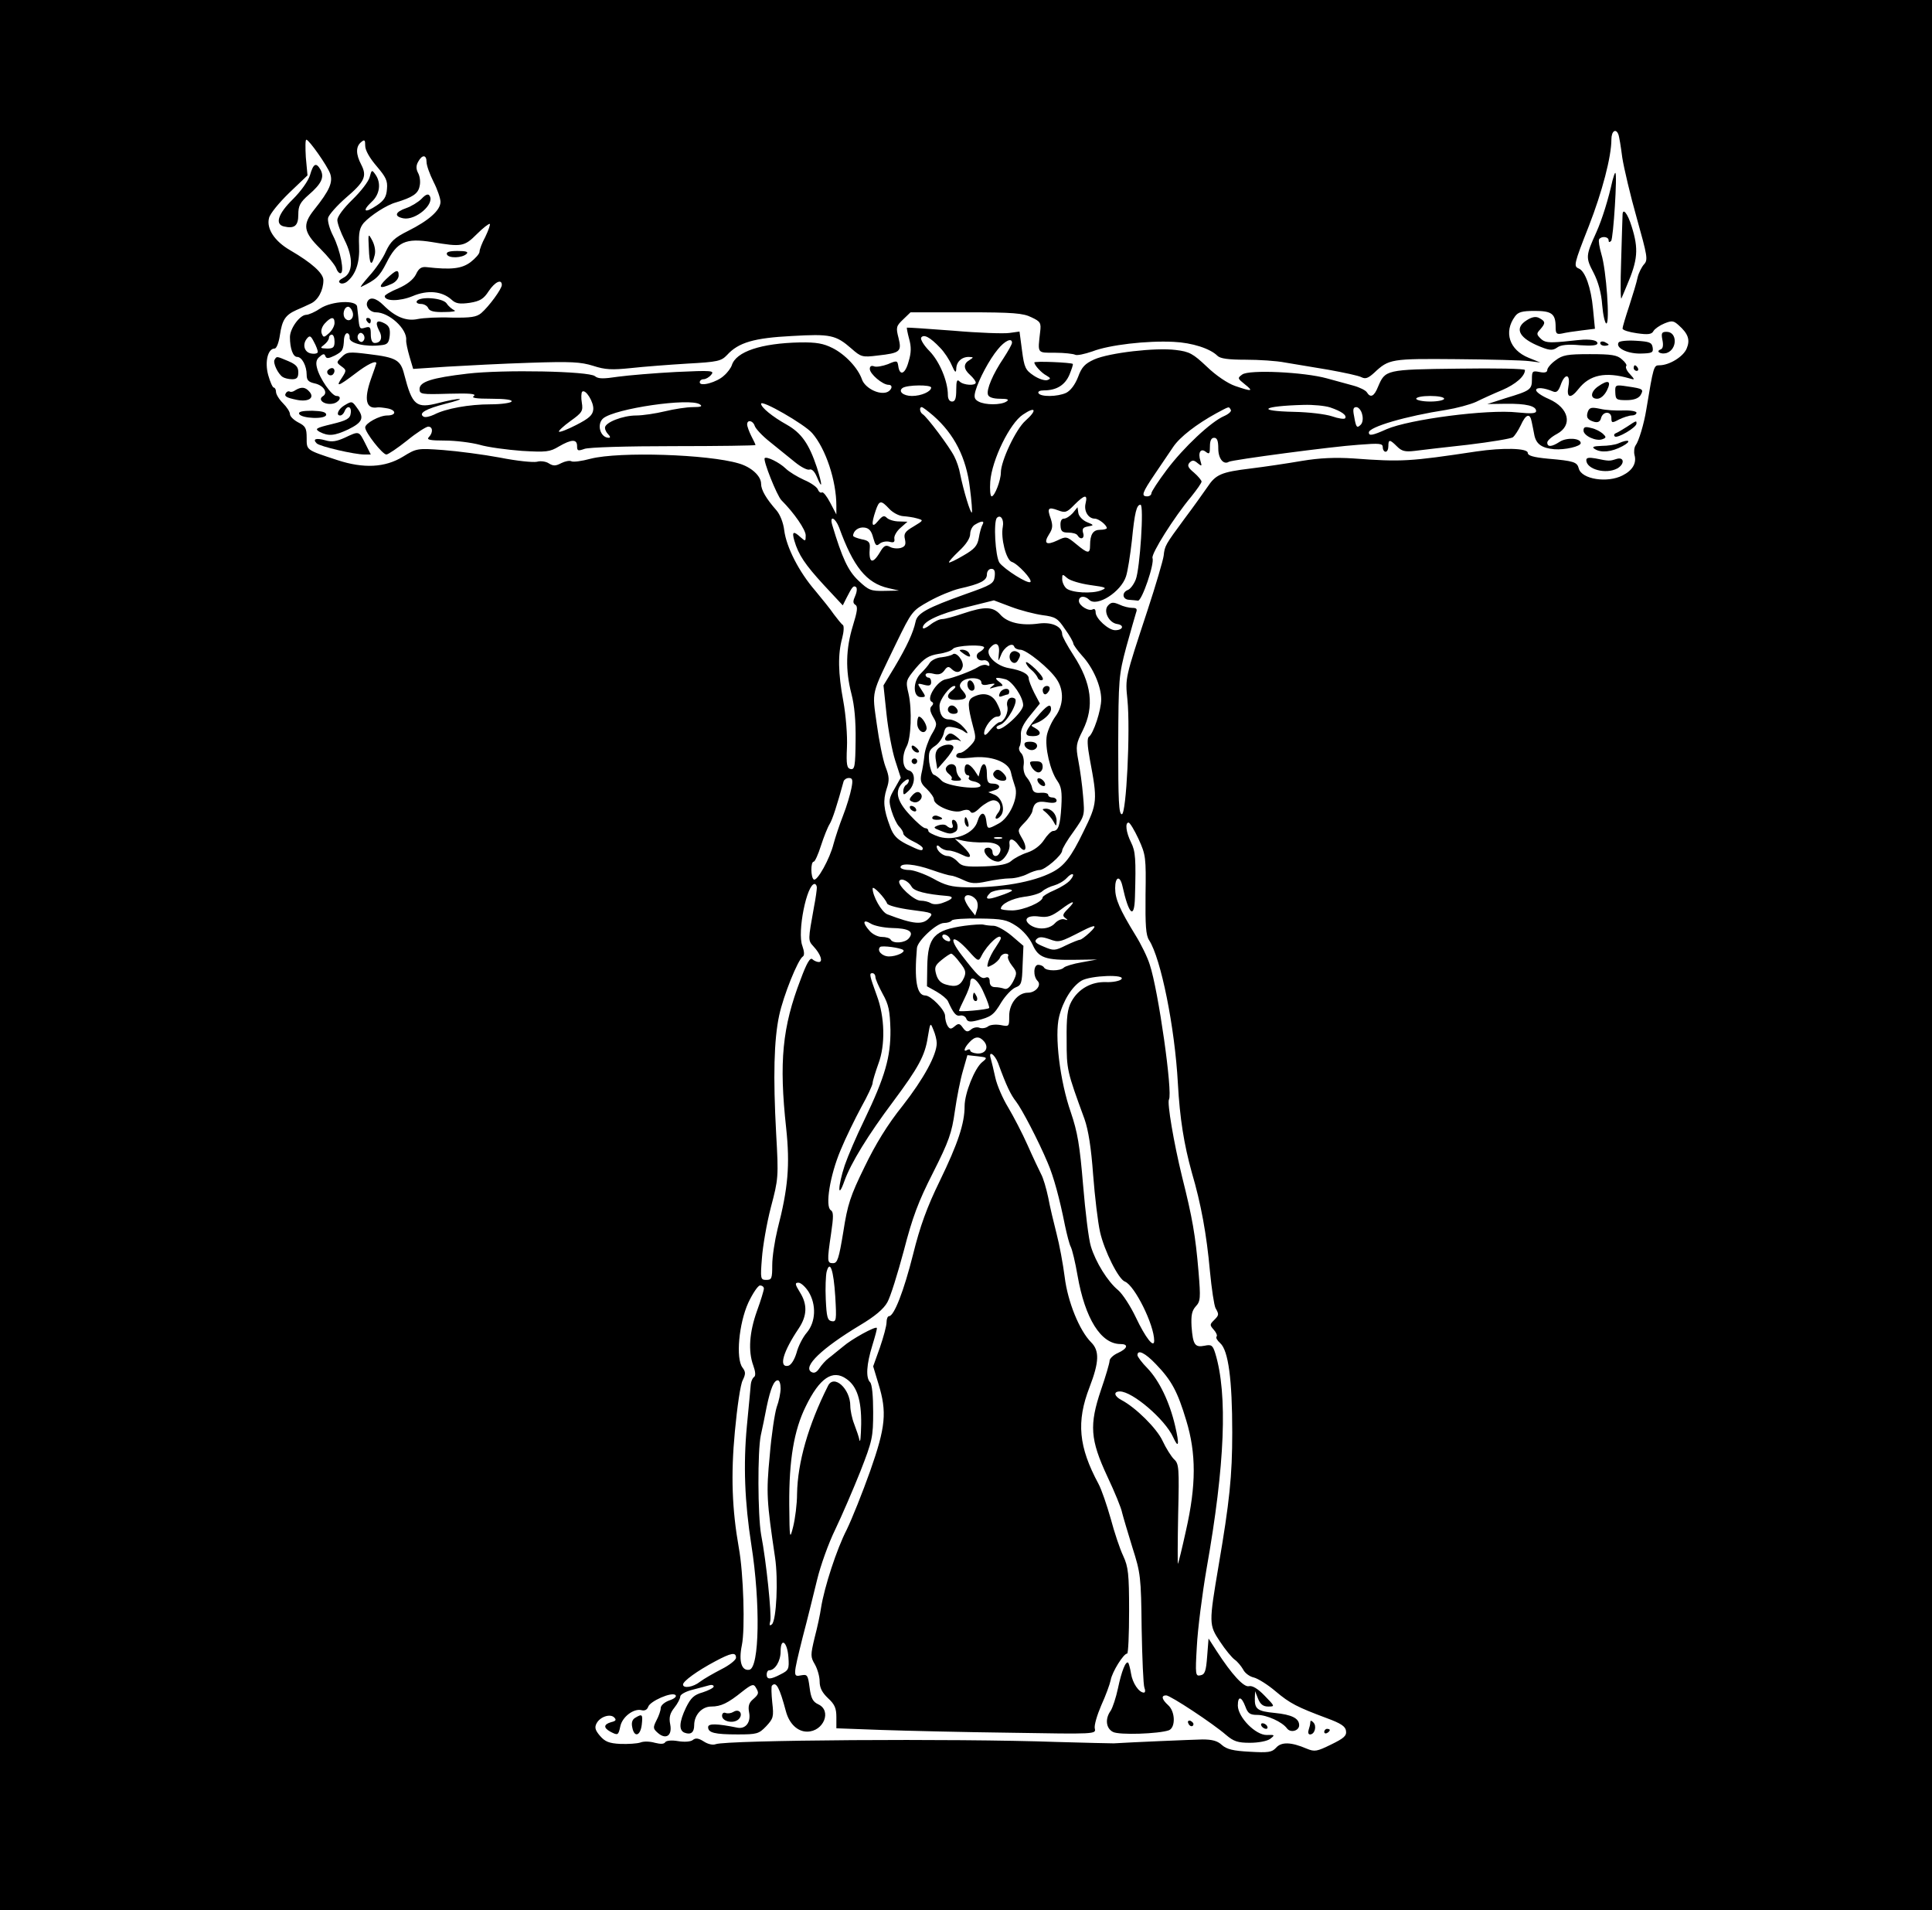 <?xml version="1.0" standalone="no"?>
<!DOCTYPE svg PUBLIC "-//W3C//DTD SVG 20010904//EN"
 "http://www.w3.org/TR/2001/REC-SVG-20010904/DTD/svg10.dtd">
<svg version="1.0" xmlns="http://www.w3.org/2000/svg"
 width="693pt" height="685pt" viewBox="0 0 693 685"
 preserveAspectRatio="xMidYMid meet">

<g transform="translate(0,685) scale(0.1,-0.1)"
fill="#000000" stroke="none">
<path d="M0 3425 l0 -3425 3465 0 3465 0 0 3425 0 3425 -3465 0 -3465 0 0
-3425z m5805 2943 c3 -7 9 -44 14 -83 6 -38 29 -136 52 -217 38 -136 41 -150
26 -166 -8 -9 -19 -30 -23 -47 -3 -16 -17 -62 -30 -102 -13 -39 -24 -76 -24
-81 0 -6 23 -13 51 -17 41 -6 54 -4 60 8 5 8 22 20 39 27 27 11 33 10 51 -6
35 -31 42 -53 29 -84 -12 -29 -62 -60 -98 -60 -20 0 -21 -3 -47 -160 -8 -50
-27 -113 -38 -127 -5 -7 -7 -23 -4 -35 8 -29 -7 -55 -43 -73 -54 -28 -147 -14
-157 25 -6 23 -17 27 -110 35 -53 5 -73 11 -73 21 0 17 -89 19 -184 5 -240
-36 -267 -38 -442 -25 -65 4 -119 2 -185 -9 -52 -9 -133 -21 -182 -27 -107
-13 -126 -21 -157 -68 -14 -20 -50 -71 -81 -112 -70 -95 -71 -97 -75 -133 -2
-16 -28 -105 -58 -196 -81 -246 -80 -241 -72 -320 11 -110 -4 -411 -20 -411
-11 0 -13 49 -13 248 1 238 2 251 29 352 16 58 32 113 35 123 5 13 2 17 -13
17 -12 0 -33 5 -47 12 -21 9 -29 9 -40 -3 -19 -19 2 -63 33 -67 26 -4 20 -22
-8 -22 -24 0 -70 42 -70 64 0 10 -4 14 -10 11 -14 -9 -50 13 -50 30 0 18 21
20 37 4 27 -27 114 28 132 84 6 18 15 75 21 128 10 102 17 129 31 129 13 0 -2
-230 -17 -268 -7 -18 -20 -35 -29 -38 -22 -9 -19 -34 5 -35 11 -1 25 -2 32 -3
14 -1 60 133 52 153 -5 15 77 146 139 220 20 25 37 49 37 54 0 4 -12 19 -27
32 -22 18 -25 26 -16 36 10 10 16 9 29 -2 15 -12 16 -12 10 8 -10 30 1 48 20
32 12 -9 14 -6 14 20 0 21 5 31 15 31 11 0 15 -11 15 -39 0 -36 19 -59 38 -47
12 7 372 55 465 61 76 6 87 5 87 -9 0 -9 5 -16 10 -16 6 0 10 9 10 20 0 25 5
25 31 -1 17 -17 29 -20 63 -16 22 3 109 13 191 22 83 10 155 22 162 27 6 5 19
24 28 43 18 40 33 45 39 13 3 -13 7 -35 10 -50 7 -31 27 -45 71 -49 38 -3 95
10 95 22 0 18 -50 21 -75 5 -29 -19 -45 -20 -45 -3 0 7 16 21 35 31 57 31 43
93 -29 125 -26 11 -46 25 -46 32 0 11 28 9 61 -5 12 -5 19 1 27 23 15 44 36
41 28 -4 -8 -42 7 -47 36 -10 40 51 96 63 183 38 20 -6 20 -5 1 16 -11 11 -16
24 -13 28 4 3 -3 14 -15 24 -17 16 -38 19 -115 19 -81 0 -98 -3 -123 -22 -17
-12 -30 -28 -30 -35 0 -8 -9 -11 -28 -7 -25 5 -27 3 -27 -26 0 -37 -5 -41 -95
-68 l-65 -21 66 1 c74 1 109 -8 109 -26 0 -9 -17 -10 -67 -5 -108 12 -388 -25
-469 -60 -51 -23 -64 -25 -64 -12 0 20 134 59 277 81 37 6 86 19 108 29 22 11
64 30 93 42 49 21 82 50 82 72 0 5 -107 7 -238 5 -262 -3 -263 -4 -289 -65
-14 -35 -27 -41 -40 -20 -4 7 -26 18 -48 24 -22 6 -65 18 -95 26 -83 23 -280
32 -304 14 -18 -13 -17 -14 9 -35 33 -26 26 -27 -35 -6 -26 9 -68 37 -101 69
-50 47 -62 54 -112 60 -72 9 -238 -10 -292 -34 -33 -15 -45 -27 -58 -63 -11
-28 -27 -49 -43 -57 -31 -14 -91 -15 -99 -1 -3 6 5 10 19 10 46 0 76 19 92 56
8 20 14 37 12 39 -6 5 -138 11 -138 5 1 -10 25 -37 44 -47 15 -9 16 -11 3 -16
-9 -3 -31 4 -49 16 -30 20 -34 29 -42 90 l-9 68 -36 -5 c-20 -3 -110 0 -201 8
-91 7 -166 12 -167 11 -1 0 2 -18 8 -40 8 -28 8 -50 -2 -82 -12 -45 -32 -53
-37 -15 -3 19 -5 20 -37 6 -19 -7 -41 -11 -49 -8 -10 4 -16 1 -16 -9 0 -18 46
-57 67 -57 20 0 10 -24 -11 -28 -30 -6 -74 19 -84 47 -14 41 -60 90 -106 113
-32 16 -57 21 -117 20 -139 -3 -229 -33 -244 -82 -3 -9 -15 -26 -28 -37 -25
-24 -87 -41 -87 -24 0 6 6 11 14 11 7 0 20 7 27 16 13 15 2 16 -126 10 -77 -4
-171 -12 -208 -17 -53 -8 -71 -8 -83 2 -22 18 -329 24 -457 9 -128 -15 -172
-29 -172 -55 0 -19 6 -20 105 -17 73 2 100 0 90 -8 -11 -7 7 -10 63 -10 50 0
76 -4 72 -10 -3 -5 -37 -10 -75 -10 -77 0 -161 -15 -203 -37 -15 -7 -32 -11
-38 -7 -19 12 9 28 79 46 37 9 59 17 50 17 -9 1 -43 -6 -74 -14 -81 -21 -95
-10 -124 102 -13 52 -28 61 -127 73 -71 9 -79 8 -97 -10 -20 -19 -20 -20 -1
-34 18 -13 18 -15 2 -40 -24 -35 -15 -33 47 14 44 34 76 49 76 37 0 -1 -9 -28
-20 -58 -25 -72 -17 -107 24 -100 5 1 22 -1 38 -4 31 -7 29 -25 -3 -25 -28 0
-79 -28 -79 -43 0 -18 62 -97 76 -97 6 0 40 23 74 50 34 28 69 50 76 50 17 0
18 -22 2 -38 -9 -9 4 -12 58 -12 38 0 94 -7 124 -15 30 -9 99 -18 152 -22 87
-5 100 -4 133 16 45 26 65 27 65 1 0 -17 3 -18 26 -10 14 6 153 10 320 10 162
0 294 2 294 4 0 2 -7 17 -15 32 -8 16 -15 35 -15 42 0 18 21 14 27 -5 3 -10
27 -36 55 -58 27 -22 67 -54 89 -72 22 -18 45 -30 53 -27 8 3 18 -7 26 -26 21
-50 20 -29 0 34 -28 84 -55 123 -108 153 -52 29 -92 62 -92 75 0 16 155 -73
183 -105 49 -56 87 -171 87 -261 l0 -31 -22 42 c-12 23 -25 40 -30 37 -4 -3
-11 2 -14 10 -3 9 -26 25 -50 35 -24 11 -54 29 -66 41 -23 22 -68 44 -75 37
-7 -7 44 -135 60 -151 46 -46 87 -106 87 -126 0 -22 -1 -22 -18 -7 -26 24 -32
21 -23 -11 15 -52 39 -87 106 -160 l68 -73 13 26 c21 41 25 46 34 40 5 -3 4
-17 -2 -31 -9 -20 -9 -27 0 -33 10 -6 7 -24 -9 -76 -25 -82 -27 -158 -5 -243
11 -42 16 -98 15 -168 -1 -91 -3 -105 -18 -102 -13 3 -16 15 -13 78 2 41 -4
116 -13 165 -19 102 -20 169 -4 227 6 23 7 44 2 47 -5 3 -19 21 -32 38 -12 18
-43 56 -67 85 -58 67 -103 155 -111 216 -3 27 -15 57 -28 72 -37 42 -55 73
-55 95 0 28 -35 60 -80 73 -111 33 -428 43 -531 17 -33 -9 -64 -13 -70 -9 -6
3 -22 0 -36 -7 -19 -10 -28 -11 -44 -1 -10 7 -30 10 -43 6 -14 -3 -73 3 -133
15 -59 11 -151 23 -203 27 -94 7 -96 6 -145 -24 -64 -39 -141 -43 -235 -12
-113 37 -110 35 -110 80 0 34 -4 42 -30 55 -17 9 -30 22 -30 30 0 8 -11 25
-25 39 -14 14 -25 32 -25 41 0 8 -4 15 -8 15 -4 0 -13 20 -20 45 -13 48 -1 95
23 95 7 0 15 21 19 48 8 54 19 72 59 90 15 6 38 17 51 23 27 12 46 48 46 84 0
25 -41 62 -120 108 -55 32 -85 77 -75 115 3 15 36 55 72 90 l66 63 -6 65 c-2
35 -2 64 2 63 10 -1 74 -92 85 -121 11 -31 -1 -60 -57 -130 -43 -54 -39 -80
22 -140 28 -28 53 -59 57 -70 3 -10 10 -18 15 -18 16 0 0 83 -26 134 -13 25
-21 55 -18 65 3 11 31 43 63 71 68 58 77 78 56 119 -20 38 -20 65 -1 81 13 11
15 8 15 -13 0 -16 16 -44 41 -73 33 -39 40 -52 37 -82 -2 -28 -10 -41 -37 -59
-43 -29 -54 -21 -18 13 30 27 35 69 13 99 -12 17 -13 16 -20 -10 -4 -16 -32
-52 -62 -81 -32 -31 -54 -61 -54 -73 0 -12 12 -44 26 -72 32 -63 30 -118 -4
-135 -15 -8 -20 -14 -12 -19 6 -4 18 -1 26 6 30 25 45 68 42 128 -2 47 2 64
17 82 25 27 82 64 115 73 59 18 80 31 85 58 4 15 1 36 -5 47 -8 15 -8 27 0 41
14 26 30 26 30 -1 0 -12 11 -43 25 -71 14 -27 25 -60 25 -72 0 -30 -42 -67
-116 -104 -50 -25 -63 -38 -80 -74 -10 -24 -37 -63 -59 -87 -22 -25 -35 -42
-30 -40 54 26 66 37 91 86 38 76 69 90 163 75 107 -18 116 -17 162 29 22 22
43 38 46 36 2 -3 -5 -23 -16 -46 -12 -22 -21 -46 -21 -54 0 -7 -15 -24 -32
-37 -32 -24 -70 -28 -158 -18 -18 2 -28 -4 -38 -26 -9 -18 -31 -36 -63 -50
-27 -11 -49 -24 -49 -28 0 -19 54 -19 100 0 54 23 106 18 140 -13 15 -14 29
-16 65 -11 37 6 50 14 68 42 22 33 47 45 47 22 0 -14 -46 -77 -74 -101 -17
-14 -37 -17 -106 -16 -47 2 -101 -1 -121 -5 -41 -9 -81 7 -123 49 -28 28 -51
32 -59 11 -6 -16 11 -36 31 -36 48 0 113 -60 109 -100 -1 -8 5 -35 12 -59 l13
-44 121 8 c67 4 201 11 297 14 149 5 183 3 228 -11 43 -14 67 -15 135 -8 45 5
136 12 202 16 110 6 122 9 143 31 41 45 97 61 232 68 138 8 158 4 214 -45 34
-30 39 -32 94 -25 81 9 87 14 75 63 -10 38 -8 43 16 66 l27 26 200 0 c169 0
204 -3 234 -18 32 -15 35 -20 31 -52 -9 -79 -12 -75 54 -75 33 0 65 -4 71 -7
6 -4 34 2 63 12 59 23 195 39 291 34 66 -3 131 -24 157 -50 10 -10 39 -14 101
-14 47 0 111 -4 141 -10 31 -5 101 -17 156 -26 55 -10 108 -21 119 -27 14 -7
24 -3 45 16 53 50 61 51 296 49 121 -1 238 -4 260 -7 l40 -5 -42 17 c-69 28
-90 92 -49 148 11 16 26 20 71 20 61 0 75 -10 75 -58 0 -23 3 -27 23 -23 12 3
44 8 70 11 l48 6 -7 72 c-7 75 -28 135 -51 144 -19 8 -18 15 36 152 48 123 81
249 81 311 0 30 16 41 25 18z m-2433 -765 c15 -15 34 -44 42 -63 11 -25 15
-29 16 -14 0 26 19 44 45 44 18 -1 18 -1 3 -11 -23 -13 -23 -32 2 -54 11 -10
20 -22 20 -27 0 -12 -44 -10 -58 4 -9 9 -12 3 -12 -30 0 -31 -4 -42 -15 -42
-9 0 -15 9 -15 23 0 50 -30 121 -66 158 -20 20 -33 42 -30 48 9 14 32 2 68
-36z m258 18 c0 -6 -14 -30 -30 -55 -38 -56 -63 -114 -56 -132 3 -9 20 -14 43
-14 28 0 34 -3 23 -10 -20 -13 -76 -13 -100 0 -15 8 -17 16 -11 38 12 42 50
113 80 149 25 31 51 43 51 24z m-290 -161 c0 -14 -35 -30 -69 -30 -31 0 -51
17 -33 29 17 11 102 12 102 1z m-1212 -79 c-2 -20 -16 -32 -61 -55 -31 -16
-59 -27 -62 -24 -3 2 16 20 41 38 42 30 46 36 41 66 -3 17 -2 35 1 39 12 12
43 -38 40 -64z m3052 39 c0 -5 -22 -10 -50 -10 -27 0 -50 5 -50 10 0 6 23 10
50 10 28 0 50 -4 50 -10z m-2670 -20 c11 -7 5 -10 -25 -10 -22 0 -67 -7 -100
-15 -33 -8 -80 -15 -103 -15 -48 0 -112 -25 -112 -44 0 -7 5 -17 12 -24 7 -7
8 -12 2 -12 -31 0 -45 49 -20 70 43 35 309 74 346 50z m2261 -11 c41 -14 61
-28 54 -39 -3 -4 -24 -1 -47 7 -24 8 -84 15 -135 16 -141 3 -116 21 33 25 34
1 76 -3 95 -9z m-1423 -30 c75 -66 118 -150 131 -259 6 -46 9 -85 7 -88 -5 -4
-30 79 -42 138 -3 19 -13 48 -21 63 -16 33 -99 144 -114 152 -10 7 -12 25 -3
25 4 0 22 -14 42 -31z m330 -18 c-34 -30 -88 -144 -88 -186 0 -27 -22 -85 -33
-85 -5 0 -7 24 -5 53 6 78 70 209 117 240 47 32 52 16 9 -22z m737 39 c3 -5
-8 -15 -24 -22 -47 -20 -146 -113 -206 -193 -30 -40 -55 -78 -55 -84 0 -6 -7
-11 -15 -11 -23 0 -18 13 28 81 23 34 52 77 65 96 24 36 84 82 155 121 49 26
44 25 52 12z m471 -16 c4 -14 2 -30 -5 -37 -14 -14 -17 -10 -24 31 -5 24 -3
32 8 32 8 0 18 -12 21 -26z m-992 -319 c-7 -28 10 -55 33 -55 14 0 43 -23 43
-34 0 -3 -11 -6 -24 -6 -25 0 -36 -16 -36 -56 0 -31 -8 -30 -50 5 -34 28 -36
28 -67 13 -40 -19 -51 -11 -30 22 13 20 14 31 6 56 -14 38 -9 43 26 30 26 -10
32 -8 59 20 37 37 48 38 40 5z m-704 -20 c13 -14 35 -25 49 -26 14 -1 37 -4
50 -8 25 -7 24 -7 -12 -29 -31 -18 -36 -26 -31 -46 4 -19 1 -26 -15 -31 -11
-3 -29 -2 -39 4 -15 8 -22 4 -36 -20 -27 -45 -41 -38 -36 19 1 17 -5 24 -29
28 -17 4 -31 9 -31 13 1 18 20 32 41 29 16 -2 25 -12 31 -36 8 -28 11 -32 23
-22 8 7 24 10 36 7 15 -4 19 -1 17 11 -2 9 8 27 22 39 l25 22 -30 1 c-17 0
-37 6 -44 13 -10 10 -16 7 -32 -12 -22 -27 -25 -12 -8 38 13 38 19 38 49 6z
m407 -64 c-8 -41 12 -119 32 -126 21 -6 75 -64 67 -72 -8 -9 -93 45 -111 69
-15 23 -22 148 -9 161 13 13 26 -6 21 -32z m-587 -3 c51 -141 98 -199 176
-217 l39 -9 -53 -1 c-48 -1 -56 2 -93 37 -37 35 -58 80 -94 200 -10 35 11 26
25 -10z m514 10 c-4 -7 -10 -28 -13 -47 -5 -28 -15 -40 -55 -63 -27 -16 -50
-27 -52 -25 -2 2 14 20 36 41 25 23 40 46 40 61 0 13 8 29 18 34 23 14 35 14
26 -1z m44 -185 c-3 -26 -12 -31 -103 -63 -140 -50 -175 -69 -181 -100 -8 -38
-31 -88 -75 -162 l-40 -66 11 -104 c6 -56 20 -131 31 -165 l20 -62 -22 -39
c-21 -36 -22 -43 -11 -80 7 -23 19 -48 27 -56 8 -8 15 -19 15 -25 0 -6 16 -19
35 -28 19 -9 35 -20 35 -25 0 -12 -10 -9 -59 15 -33 17 -47 31 -58 62 -24 63
-26 94 -13 135 11 32 10 45 -4 81 -9 24 -23 93 -31 152 -17 123 -22 100 69
289 57 117 58 118 119 152 34 19 83 39 108 45 76 17 99 29 99 51 0 11 7 20 16
20 11 0 14 -8 12 -27z m342 -31 c59 -8 62 -10 40 -19 -32 -13 -106 -9 -125 7
-8 7 -15 22 -15 33 0 19 1 19 18 4 10 -9 47 -20 82 -25z m-171 -108 c47 -6 55
-11 81 -50 17 -23 30 -47 30 -52 0 -4 14 -24 31 -43 40 -43 69 -110 69 -157 0
-39 -28 -123 -44 -134 -7 -5 -6 -31 3 -80 28 -149 28 -158 -23 -261 -44 -91
-69 -123 -112 -145 -69 -36 -188 -56 -307 -54 -54 1 -77 7 -121 32 -30 16 -69
30 -85 30 -17 0 -31 5 -31 10 0 16 51 12 113 -10 31 -11 62 -20 68 -20 6 0 26
-7 45 -16 27 -13 42 -14 84 -5 28 6 65 11 83 11 18 0 45 7 61 15 15 8 36 15
45 15 19 0 81 53 81 70 0 6 18 37 41 68 40 57 40 57 34 127 -3 39 -11 96 -17
127 -10 53 -8 61 16 109 42 85 32 169 -34 270 -22 34 -40 67 -40 74 0 28 -36
45 -83 39 -63 -9 -114 3 -139 32 -26 29 -56 30 -133 4 -32 -11 -66 -20 -75
-20 -10 0 -29 -9 -44 -21 -14 -11 -26 -16 -26 -10 0 22 60 50 155 73 l100 25
61 -23 c34 -13 85 -26 113 -30z m-209 -116 c0 -4 -7 -11 -16 -16 -20 -11 -9
-34 13 -30 9 2 18 -3 21 -11 3 -9 0 -11 -7 -7 -7 4 -22 1 -34 -7 -21 -13 -87
-38 -114 -43 -31 -5 -71 -68 -52 -80 8 -4 8 -9 0 -17 -7 -7 -5 -19 6 -38 15
-25 15 -29 -6 -64 -11 -20 -23 -53 -25 -73 -2 -20 -7 -51 -11 -67 -5 -25 -2
-35 19 -54 14 -14 26 -30 26 -38 0 -22 71 -52 99 -41 17 6 27 5 32 -3 5 -8 16
-4 35 15 16 14 37 26 47 26 23 0 33 -26 17 -45 -7 -9 -11 -18 -8 -20 3 -3 11
1 18 10 17 21 4 64 -23 75 l-22 9 22 7 c26 7 21 24 -8 24 -15 0 -19 7 -19 35
0 39 -15 47 -24 13 l-6 -23 -15 23 c-20 27 -35 28 -35 2 0 -11 5 -20 11 -20 5
0 8 -4 4 -9 -3 -5 5 -11 17 -13 12 -2 23 -8 25 -14 6 -19 -120 -4 -139 16 -9
10 -22 20 -29 22 -6 2 -13 23 -16 45 -3 36 0 44 21 58 14 9 27 29 31 44 5 24
10 27 33 23 15 -2 33 -9 40 -15 21 -16 13 1 -10 23 -12 11 -32 20 -44 20 -22
0 -34 17 -34 49 0 22 37 71 53 71 7 0 4 -7 -5 -14 -27 -20 -22 -36 10 -36 38
0 46 9 26 32 -13 14 -14 21 -5 32 16 19 71 18 71 -1 0 -9 8 -12 28 -7 22 4 24
3 12 -6 -13 -10 -12 -11 3 -6 10 3 24 6 30 6 6 0 2 7 -9 15 -20 15 -13 18 23
9 24 -7 63 -64 63 -93 0 -24 -77 -94 -92 -85 -7 5 -4 10 10 15 25 9 67 85 52
94 -17 10 -32 -6 -27 -27 6 -22 -12 -58 -28 -58 -5 0 -19 -12 -32 -27 -15 -19
-22 -23 -23 -13 0 22 29 60 46 60 18 0 18 14 -1 50 -17 32 -49 39 -85 20 -20
-11 -20 -29 1 -108 11 -40 10 -45 -11 -67 -13 -14 -29 -25 -37 -25 -7 0 -13
-5 -13 -11 0 -8 16 -10 53 -6 70 9 135 -15 143 -52 3 -14 10 -38 15 -52 14
-37 -20 -113 -60 -133 -39 -21 -39 -20 -43 9 -4 36 -21 36 -32 -1 -13 -44 -82
-71 -137 -55 -21 7 -39 16 -39 21 0 6 -5 10 -11 10 -7 0 -31 21 -55 47 -49 52
-56 89 -24 118 11 10 20 13 20 7 0 -6 -4 -14 -10 -17 -5 -3 -10 -13 -10 -22 0
-15 2 -15 18 0 26 23 27 68 2 74 -23 6 -27 51 -8 86 16 29 20 131 7 189 -11
46 -10 48 26 92 31 36 46 45 81 51 23 3 47 11 52 18 11 13 112 17 112 5z m53
-20 c-3 -33 -3 -33 8 -6 11 28 41 46 47 29 2 -6 12 -11 22 -11 22 0 106 -68
131 -107 26 -39 24 -92 -5 -132 -13 -18 -27 -48 -31 -68 -8 -42 12 -128 38
-164 14 -20 17 -39 14 -91 -4 -69 -11 -88 -30 -88 -7 -1 -21 -15 -32 -32 -12
-19 -35 -37 -59 -45 -22 -7 -48 -21 -58 -30 -13 -12 -41 -18 -97 -20 -68 -2
-81 0 -96 17 -10 11 -26 20 -35 20 -18 0 -40 19 -40 34 0 6 5 5 12 -2 7 -7 20
-12 30 -12 11 0 32 -7 48 -15 38 -19 39 -4 3 31 l-28 26 30 -7 c17 -4 51 -7
77 -6 45 1 67 -16 52 -40 -8 -14 -24 -11 -24 6 0 8 -7 15 -15 15 -34 0 0 -49
35 -50 19 0 45 39 41 63 -3 24 15 21 33 -5 23 -32 34 -12 13 24 -18 31 -18 31
8 58 15 15 27 34 28 41 5 30 18 38 52 32 23 -4 35 -2 35 6 0 6 -7 11 -15 11
-8 0 -15 4 -15 9 0 6 -12 9 -27 8 -20 -2 -28 3 -31 18 -2 11 -11 28 -19 37 -9
10 -14 29 -11 46 2 16 -2 34 -9 41 -7 7 -10 17 -6 24 4 6 6 24 5 40 -2 19 8
41 33 71 l35 43 -20 38 c-11 22 -20 45 -20 52 0 16 -25 29 -71 37 -47 8 -87
49 -69 71 21 26 37 18 33 -17z m-529 -485 c-4 -21 -17 -65 -30 -98 -13 -33
-28 -79 -34 -101 -13 -53 -59 -136 -71 -128 -11 7 -12 64 0 64 4 0 16 26 26
58 10 31 24 66 31 77 10 16 27 69 50 153 2 6 10 12 19 12 13 0 15 -7 9 -37z
m1030 -182 c26 -57 27 -66 25 -200 -1 -110 1 -145 13 -163 42 -65 92 -311 103
-513 7 -127 22 -219 50 -320 33 -112 53 -221 65 -354 6 -63 15 -122 20 -132
13 -23 13 -25 -6 -44 -15 -15 -15 -17 0 -34 9 -10 13 -21 10 -24 -4 -4 2 -14
13 -24 29 -26 43 -130 43 -320 0 -157 -10 -250 -49 -478 -35 -207 -35 -212 5
-272 19 -29 43 -58 53 -65 10 -7 23 -23 30 -35 6 -13 24 -26 39 -29 15 -4 50
-26 77 -49 52 -44 78 -57 185 -97 49 -18 66 -29 68 -45 3 -18 -8 -27 -53 -49
-51 -25 -59 -27 -88 -15 -56 24 -91 25 -110 3 -15 -16 -27 -18 -95 -14 -59 3
-82 9 -99 24 -16 15 -35 20 -70 20 -41 -1 -255 -10 -318 -14 -11 0 -103 2
-205 5 -367 13 -1183 7 -1223 -8 -10 -4 -28 0 -43 10 -19 12 -29 13 -39 5 -7
-6 -29 -8 -53 -4 -23 4 -42 2 -46 -4 -4 -7 -17 -7 -37 -2 -17 5 -40 6 -52 1
-12 -4 -44 -6 -72 -5 -40 2 -55 8 -73 29 -17 20 -20 30 -12 45 13 24 49 35 63
21 9 -9 6 -13 -11 -17 -27 -8 -28 -20 -3 -34 27 -14 29 -14 36 19 7 34 48 65
76 58 11 -3 20 1 24 12 6 20 85 55 98 42 5 -5 -4 -13 -22 -19 -17 -6 -31 -18
-31 -27 0 -9 -7 -29 -15 -44 -13 -26 -13 -30 4 -45 29 -26 53 -11 45 30 -5 25
-1 40 15 60 12 15 21 33 21 40 0 7 19 18 43 24 23 6 50 13 60 16 9 3 17 1 17
-4 0 -5 -18 -14 -39 -21 -32 -9 -43 -20 -60 -54 -25 -52 -27 -83 -5 -91 22 -8
34 1 34 27 0 37 28 67 61 67 35 0 60 12 112 54 32 25 40 28 47 16 13 -21 13
-25 -10 -45 -14 -12 -17 -25 -13 -46 7 -35 -12 -60 -41 -55 -74 15 -106 16
-106 2 0 -20 23 -26 106 -26 69 0 76 2 102 29 26 28 28 34 22 86 -3 30 -4 58
-1 60 15 16 27 -6 50 -92 12 -45 42 -73 76 -73 59 0 90 75 40 98 -19 9 -26 21
-31 60 -6 45 -8 48 -30 44 -30 -6 -30 -5 5 136 17 64 40 158 52 207 12 50 41
131 65 180 24 50 64 143 90 208 43 110 46 123 46 213 0 58 -4 100 -11 107 -16
16 -13 64 8 132 10 33 18 61 16 63 -6 6 -90 -40 -121 -67 -18 -14 -40 -33 -51
-41 -11 -8 -26 -25 -34 -37 -10 -15 -19 -19 -29 -13 -31 19 38 85 174 167 54
32 86 59 99 83 11 19 37 103 59 185 31 120 52 176 105 280 57 113 67 142 78
220 7 49 20 115 29 145 l16 56 37 -4 c35 -4 36 -5 16 -21 -27 -22 -63 -112
-63 -158 0 -62 -24 -134 -89 -268 -46 -94 -71 -163 -96 -264 -33 -131 -68
-221 -86 -221 -5 0 -9 -10 -9 -22 0 -13 -11 -53 -24 -91 l-24 -67 19 -63 c31
-101 26 -154 -30 -313 -27 -76 -65 -171 -84 -210 -36 -70 -80 -205 -92 -280
-3 -22 -13 -69 -23 -107 -15 -63 -15 -69 1 -96 9 -16 17 -43 17 -61 0 -23 9
-40 30 -60 24 -22 30 -36 30 -68 l0 -40 163 -6 c89 -3 299 -8 466 -10 299 -5
303 -5 298 15 -3 11 8 48 23 83 16 35 31 76 34 91 5 29 46 95 59 95 4 0 7 69
7 153 0 133 -3 158 -21 197 -12 25 -32 85 -45 134 -14 49 -33 105 -44 125 -71
132 -80 222 -32 346 35 91 36 131 6 161 -42 42 -84 145 -95 234 -6 47 -19 117
-29 155 -10 39 -24 97 -30 130 -7 33 -18 71 -26 85 -7 14 -29 60 -48 103 -19
43 -51 104 -70 136 -19 31 -40 79 -46 107 -6 27 -13 57 -16 67 -10 31 13 18
26 -15 30 -83 46 -115 65 -139 20 -26 79 -138 113 -219 21 -48 43 -129 62
-225 7 -33 16 -68 21 -77 5 -10 16 -55 24 -102 27 -155 84 -246 154 -246 30 0
26 -16 -9 -32 -16 -7 -30 -20 -30 -28 0 -8 -14 -56 -31 -105 -42 -125 -39
-177 23 -310 26 -55 50 -113 53 -130 4 -16 21 -73 37 -125 29 -91 31 -104 33
-290 2 -107 6 -203 10 -213 4 -9 3 -17 -2 -17 -18 0 -41 35 -46 68 -3 19 -8
36 -10 39 -9 8 -24 -30 -37 -92 -7 -33 -19 -69 -26 -80 -21 -29 -17 -63 8 -76
22 -12 165 -7 201 6 24 10 23 67 -3 90 -23 21 -26 35 -7 35 15 0 168 -101 215
-142 27 -23 42 -28 85 -28 31 0 62 6 73 14 18 14 17 15 -12 14 -40 -1 -103 63
-104 105 0 36 13 34 27 -3 9 -25 17 -30 43 -30 34 0 89 -25 106 -48 13 -18 44
-9 44 11 0 25 -27 38 -87 44 -63 6 -73 14 -72 53 l1 25 11 -28 c8 -19 18 -27
36 -27 25 0 24 1 -13 39 -24 25 -44 37 -56 34 -18 -5 -61 41 -116 126 l-29 45
-5 -64 c-4 -53 -8 -65 -24 -68 -18 -4 -19 2 -13 104 3 60 19 186 35 279 66
372 76 625 31 772 -9 29 -14 32 -38 27 -35 -7 -42 3 -47 69 -2 40 1 56 15 72
17 18 18 29 10 125 -11 130 -22 193 -59 340 -30 123 -54 265 -47 277 14 23
-38 392 -69 484 -8 26 -31 73 -51 105 -57 93 -73 130 -73 169 0 41 17 47 26 8
23 -104 43 -122 45 -40 4 137 2 164 -14 196 -18 36 -22 71 -9 71 5 0 21 -27
36 -59z m-491 2 c-7 -2 -19 -2 -25 0 -7 3 -2 5 12 5 14 0 19 -2 13 -5z m246
-149 c-8 -10 -33 -26 -56 -36 -24 -10 -43 -22 -43 -26 0 -17 -68 -46 -108 -47
-23 0 -42 3 -42 6 0 17 40 37 84 43 27 3 57 12 65 20 9 8 28 17 43 21 14 4 34
15 44 26 21 23 33 16 13 -7z m-569 -24 c8 -16 53 -27 127 -33 27 -2 21 -12
-16 -25 -16 -6 -34 -6 -42 -1 -8 5 -24 9 -37 9 -24 0 -85 57 -76 71 7 12 33
-1 44 -21z m-340 -3 c0 -7 -4 -38 -10 -68 -22 -122 -22 -121 -2 -143 26 -28
35 -56 19 -56 -7 0 -18 5 -23 10 -8 8 -21 -15 -42 -72 -66 -171 -78 -296 -52
-534 14 -132 7 -215 -31 -362 -10 -41 -19 -99 -19 -129 0 -48 -2 -53 -21 -53
-21 0 -22 3 -16 78 3 42 17 124 32 182 27 102 28 109 19 265 -11 204 -8 336
11 424 15 70 67 200 85 211 6 4 5 18 -2 38 -19 49 16 222 44 222 4 0 8 -6 8
-13z m252 -57 c2 -7 41 -17 86 -23 78 -10 81 -11 65 -29 -23 -26 -56 -23 -150
13 -21 8 -53 66 -53 93 1 12 45 -35 52 -54z m448 46 c0 -2 -20 -11 -45 -19
-45 -16 -56 -12 -33 11 11 11 78 18 78 8z m-130 -31 c7 -8 9 -23 5 -36 l-7
-22 -19 24 c-10 13 -19 30 -19 37 0 17 25 15 40 -3z m330 -35 c-18 -18 -20
-24 -9 -32 11 -8 10 -9 -3 -5 -9 3 -24 -3 -34 -14 -20 -22 -62 -25 -89 -6 -27
20 -10 36 33 30 30 -4 44 1 77 25 45 34 58 35 25 2z m-184 -61 c24 -16 47 -43
58 -67 21 -47 45 -56 156 -54 l75 1 -55 -10 c-30 -5 -59 -14 -64 -19 -13 -13
-63 -13 -71 0 -3 6 -13 10 -21 10 -17 0 -19 -41 -2 -58 15 -15 -7 -42 -35 -42
-36 0 -67 -39 -67 -83 0 -39 0 -39 -31 -33 -18 3 -38 1 -45 -5 -8 -6 -21 -8
-30 -5 -9 4 -23 1 -31 -6 -12 -10 -18 -9 -29 6 -11 16 -16 17 -29 6 -14 -12
-18 -11 -26 1 -5 8 -9 24 -9 36 0 21 -51 73 -71 73 -31 0 -40 56 -30 170 2 26
71 90 97 90 12 0 25 4 28 9 3 5 48 8 99 7 83 -1 98 -4 133 -27z m-447 -7 c61
-1 81 -13 61 -37 -14 -17 -56 -20 -65 -5 -3 6 -18 10 -32 10 -14 0 -34 10 -44
22 -26 29 -24 43 4 26 12 -8 46 -15 76 -16z m709 -17 c-15 -14 -30 -25 -34
-25 -4 0 -27 -9 -50 -20 -40 -20 -45 -20 -80 -5 -29 12 -35 18 -26 27 9 9 20
9 46 0 35 -13 37 -12 121 31 45 23 53 20 23 -8z m-668 -62 c8 -8 -25 -23 -51
-23 -25 0 -45 21 -32 34 7 6 74 -3 83 -11z m-100 -97 c0 -7 12 -34 26 -60 22
-39 26 -61 28 -129 1 -97 -19 -168 -94 -324 -28 -57 -59 -130 -70 -162 -25
-76 -26 -127 -1 -56 23 64 85 165 175 285 90 121 114 164 124 231 9 53 9 53
20 26 7 -16 12 -37 12 -48 0 -42 -47 -128 -122 -224 -54 -67 -98 -139 -137
-220 -51 -104 -61 -135 -76 -232 -16 -97 -21 -113 -37 -113 -21 0 -22 5 -7
106 9 61 9 78 -1 84 -21 13 -3 125 35 215 18 44 52 113 74 154 23 41 41 80 41
87 0 7 10 39 21 70 25 66 23 167 -6 244 -26 72 -28 80 -16 80 6 0 11 -6 11
-14z m882 -8 c-6 -6 -31 -11 -54 -10 -53 2 -100 -24 -125 -70 -14 -26 -18 -55
-17 -138 0 -107 1 -111 64 -283 14 -40 24 -103 31 -200 6 -78 17 -171 25 -206
15 -66 66 -169 89 -177 35 -14 105 -155 105 -212 0 -29 -31 10 -66 84 -19 40
-47 83 -63 97 -38 31 -81 101 -98 157 -8 25 -20 124 -28 220 -12 144 -20 190
-44 261 -39 111 -59 276 -42 343 14 57 46 108 80 129 32 19 162 24 143 5z
m-492 -223 c18 -22 5 -45 -25 -43 -14 1 -25 6 -25 11 0 4 -4 5 -10 2 -16 -10
-12 7 7 27 20 22 36 23 53 3z m-534 -914 c5 -85 4 -92 -13 -89 -15 3 -18 15
-21 78 -2 41 0 86 3 99 12 45 25 6 31 -88z m-96 17 c29 -47 26 -109 -6 -147
-14 -16 -31 -49 -37 -73 -8 -26 -20 -44 -30 -46 -35 -7 -18 51 38 134 30 45
32 86 4 130 -18 29 -18 34 -5 34 9 0 25 -15 36 -32z m-160 11 c0 -6 -11 -43
-25 -81 -27 -76 -32 -143 -13 -195 8 -22 9 -37 3 -41 -6 -4 -11 -16 -12 -27
-1 -11 -7 -78 -14 -149 -13 -139 -8 -272 16 -426 33 -209 29 -441 -7 -448 -28
-5 -39 30 -27 88 12 57 6 258 -11 350 -24 136 -29 259 -14 417 8 86 20 169 28
183 11 23 11 30 -1 46 -24 32 -13 157 21 232 16 34 35 62 42 62 8 0 14 -5 14
-11z m1406 -271 c57 -59 78 -99 109 -202 36 -118 36 -232 -1 -395 -14 -64 -27
-117 -29 -119 -1 -2 -1 78 1 177 4 167 3 182 -15 198 -10 10 -29 40 -41 66
-21 45 -96 119 -147 146 -27 14 -30 31 -6 31 45 0 162 -100 191 -164 20 -44
23 -27 7 41 -20 86 -57 162 -99 206 -20 20 -36 42 -36 47 0 22 28 8 66 -32z
m-1110 -53 c38 -26 54 -76 53 -162 -1 -43 -3 -69 -6 -58 -2 11 -11 37 -19 58
-8 20 -14 50 -14 65 0 62 -59 115 -80 72 -71 -141 -109 -275 -111 -387 0 -37
-7 -90 -14 -118 -12 -48 -13 -46 -14 80 -1 159 17 266 59 351 50 103 97 134
146 99z m-236 -34 c0 -16 -6 -46 -14 -67 -7 -22 -19 -100 -25 -174 -13 -135
-11 -162 19 -365 12 -80 5 -224 -11 -240 -9 -7 -10 -4 -6 12 5 23 -14 212 -33
310 -12 70 -13 299 -1 356 5 23 15 69 21 102 14 66 26 95 40 95 6 0 10 -13 10
-29z m28 -964 c3 -42 1 -47 -27 -61 -38 -20 -51 -20 -51 -1 0 8 4 15 9 15 21
0 41 33 41 67 0 53 24 36 28 -20z m-188 -2 c0 -8 -24 -27 -52 -41 -29 -15 -64
-35 -77 -45 -25 -20 -61 -25 -61 -10 0 12 51 49 115 83 58 31 75 34 75 13z"/>
<path d="M1112 6222 c-7 -22 -32 -57 -62 -87 -52 -51 -65 -89 -32 -97 38 -9
52 2 52 42 0 32 6 44 38 72 45 39 56 62 42 89 -16 28 -26 23 -38 -19z"/>
<path d="M5784 6203 c-15 -68 -37 -139 -58 -186 -38 -84 -39 -90 -10 -145 17
-33 28 -73 31 -116 3 -36 10 -66 15 -66 13 0 0 191 -18 249 -7 24 -11 48 -8
53 8 12 34 10 34 -4 0 -7 3 -8 9 -2 8 8 23 244 15 244 -2 0 -6 -12 -10 -27z"/>
<path d="M1512 6137 c-12 -12 -37 -27 -54 -33 -41 -14 -46 -30 -11 -37 44 -8
113 51 94 81 -5 8 -14 5 -29 -11z"/>
<path d="M5820 6078 c0 -7 -3 -80 -5 -163 -3 -82 -2 -143 1 -135 4 8 12 29 19
45 40 93 43 132 18 212 -15 49 -33 70 -33 41z"/>
<path d="M1323 5959 c2 -59 10 -68 21 -24 4 15 0 36 -9 53 -14 26 -15 26 -12
-29z"/>
<path d="M1603 5938 c5 -15 55 -14 71 2 7 7 -3 10 -33 10 -30 0 -41 -4 -38
-12z"/>
<path d="M1385 5849 c-31 -30 -24 -37 20 -17 14 6 25 19 25 30 0 24 -9 21 -45
-13z"/>
<path d="M1495 5770 c-3 -5 3 -10 15 -10 11 0 23 -7 26 -15 5 -11 21 -15 58
-14 28 0 44 3 36 6 -8 4 -21 14 -28 25 -14 20 -96 26 -107 8z"/>
<path d="M1149 5744 c-19 -13 -42 -23 -51 -23 -23 -1 -58 -49 -58 -80 0 -41
11 -71 26 -71 17 0 34 -32 34 -64 0 -19 6 -26 29 -31 32 -7 49 -34 29 -46 -19
-12 4 -31 33 -27 25 3 39 28 16 28 -17 0 -61 63 -70 101 -5 19 -2 31 10 40 12
11 17 11 20 2 4 -10 11 -9 34 2 28 15 31 19 33 60 1 11 6 20 11 20 6 0 10 -8
9 -17 -1 -19 57 -33 112 -26 24 2 29 8 32 35 2 24 -2 34 -18 43 -28 15 -36 6
-21 -24 15 -26 8 -46 -15 -46 -9 0 -14 11 -14 31 0 26 -3 29 -20 24 -20 -6
-21 -5 -25 40 -1 11 -3 27 -4 35 -2 25 -90 21 -132 -6z m115 -11 c9 -22 -10
-41 -25 -26 -13 13 -5 43 10 43 5 0 12 -8 15 -17z m-64 -41 c0 -11 -9 -27 -20
-37 -18 -16 -20 -16 -26 -1 -4 10 1 25 11 36 23 25 35 25 35 2z m105 -62 c-5
-8 -11 -8 -17 -2 -6 6 -7 16 -3 22 5 8 11 8 17 2 6 -6 7 -16 3 -22z m-165 -42
c0 -5 -10 -8 -22 -6 -26 3 -35 32 -17 54 10 12 14 10 25 -12 8 -14 14 -31 14
-36z m60 37 c0 -21 -5 -25 -27 -25 -25 1 -26 2 -10 14 9 7 17 18 17 25 0 6 5
11 10 11 6 0 10 -11 10 -25z"/>
<path d="M5477 5702 c-44 -27 -31 -60 33 -89 46 -20 58 -22 76 -9 12 9 38 12
81 8 43 -3 63 -1 63 7 0 9 -17 14 -50 13 -3 0 -35 -3 -71 -7 -55 -5 -69 -3
-83 11 -15 15 -15 18 -1 33 19 22 19 28 -3 40 -12 7 -26 5 -45 -7z"/>
<path d="M1315 5700 c3 -5 8 -10 11 -10 2 0 4 5 4 10 0 6 -5 10 -11 10 -5 0
-7 -4 -4 -10z"/>
<path d="M5963 5631 c4 -19 2 -31 -6 -34 -20 -7 0 -19 21 -13 39 13 39 76 0
76 -17 0 -20 -4 -15 -29z"/>
<path d="M5740 5620 c0 -6 7 -10 15 -10 8 0 15 2 15 4 0 2 -7 6 -15 10 -8 3
-15 1 -15 -4z"/>
<path d="M5806 5622 c-12 -19 29 -40 77 -40 43 1 48 3 45 22 -3 18 -11 21 -60
24 -31 2 -59 -1 -62 -6z"/>
<path d="M985 5560 c-7 -11 12 -51 29 -62 6 -4 21 -8 34 -8 17 0 22 6 22 25 0
19 -8 28 -36 40 -43 18 -41 18 -49 5z"/>
<path d="M5860 5530 c0 -5 5 -10 11 -10 5 0 7 5 4 10 -3 6 -8 10 -11 10 -2 0
-4 -4 -4 -10z"/>
<path d="M1175 5521 c-6 -11 9 -23 19 -14 9 9 7 23 -3 23 -6 0 -12 -4 -16 -9z"/>
<path d="M5732 5464 c-27 -19 -29 -44 -3 -44 12 0 26 12 35 30 17 34 5 40 -32
14z"/>
<path d="M5794 5443 c1 -26 4 -28 40 -28 26 0 42 6 50 17 13 22 10 24 -45 32
-45 7 -46 6 -45 -21z"/>
<path d="M1060 5451 c-8 -6 -17 -8 -21 -5 -4 2 -10 0 -13 -5 -8 -12 0 -17 39
-25 40 -8 64 6 46 28 -15 18 -29 20 -51 7z"/>
<path d="M1235 5396 c-22 -13 -31 -36 -15 -36 6 0 13 7 16 15 9 23 26 18 22
-7 -2 -19 -14 -26 -68 -39 -58 -14 -62 -17 -43 -28 31 -16 53 -14 102 9 51 25
58 41 34 74 -20 28 -20 29 -48 12z"/>
<path d="M5696 5375 c-8 -21 -2 -31 23 -38 13 -3 21 1 24 14 7 25 37 25 37 0
0 -18 2 -19 28 -5 15 7 35 14 45 14 9 0 17 4 17 10 0 5 -21 9 -47 8 -27 -1
-64 1 -84 6 -29 6 -37 5 -43 -9z"/>
<path d="M1073 5366 c6 -17 97 -21 97 -3 0 9 -15 13 -50 14 -34 0 -50 -3 -47
-11z"/>
<path d="M5835 5319 c-16 -10 -34 -21 -40 -23 -5 -2 -7 -7 -3 -11 8 -9 78 32
78 46 0 11 1 12 -35 -12z"/>
<path d="M5680 5306 c0 -19 46 -40 68 -31 14 5 14 8 1 20 -8 7 -26 17 -41 20
-22 6 -28 4 -28 -9z"/>
<path d="M1236 5280 c-29 -13 -46 -16 -69 -9 -33 9 -47 5 -31 -11 11 -11 135
-40 172 -40 l22 0 -20 40 c-23 45 -21 45 -74 20z"/>
<path d="M5805 5260 c-11 -5 -38 -9 -60 -9 -30 -1 -36 -4 -25 -11 23 -15 61
-11 100 10 35 19 23 27 -15 10z"/>
<path d="M5690 5200 c0 -33 70 -52 111 -30 28 16 25 43 -3 34 -25 -8 -26 -8
-75 2 -23 4 -33 3 -33 -6z"/>
<path d="M3848 5010 c-10 -11 -24 -20 -32 -20 -9 0 -13 -10 -12 -25 1 -20 6
-25 28 -25 15 0 30 -4 33 -10 11 -18 27 -11 20 9 -4 15 0 20 17 23 23 4 23 5
-4 16 -14 6 -28 20 -30 32 l-3 21 -17 -21z"/>
<path d="M3456 4506 c21 -15 30 -14 19 3 -3 6 -14 11 -23 11 -13 0 -13 -2 4
-14z"/>
<path d="M3417 4503 c-4 -3 -22 -8 -39 -10 -18 -1 -37 -11 -43 -20 -5 -9 -20
-26 -32 -38 -29 -28 -29 -85 0 -85 18 0 19 1 3 25 -17 25 -17 26 9 19 19 -5
25 -2 25 10 0 9 -4 16 -10 16 -5 0 -10 5 -10 10 0 6 11 8 27 4 19 -5 30 -2 40
11 10 15 16 16 25 7 18 -18 35 -15 41 7 5 21 -24 56 -36 44z"/>
<path d="M3470 4396 c0 -17 14 -29 23 -20 8 8 -3 34 -14 34 -5 0 -9 -6 -9 -14z"/>
<path d="M3586 4364 c-5 -12 -2 -15 10 -10 8 3 18 6 20 6 2 0 4 5 4 10 0 16
-27 11 -34 -6z"/>
<path d="M3400 4305 c0 -8 9 -15 20 -15 13 0 18 5 14 15 -4 8 -12 15 -20 15
-8 0 -14 -7 -14 -15z"/>
<path d="M3290 4256 c0 -26 25 -43 33 -22 5 12 -15 46 -27 46 -3 0 -6 -11 -6
-24z"/>
<path d="M3397 4213 c-14 -14 -6 -24 13 -18 12 4 27 3 33 -2 7 -4 4 0 -6 10
-21 18 -30 21 -40 10z"/>
<path d="M3270 4172 c0 -12 19 -26 26 -19 2 2 -2 10 -11 17 -9 8 -15 8 -15 2z"/>
<path d="M3368 4168 c-11 -9 -15 -23 -11 -45 l5 -31 29 33 c16 18 29 38 29 44
0 15 -32 14 -52 -1z"/>
<path d="M3270 4120 c0 -5 5 -10 10 -10 6 0 10 5 10 10 0 6 -4 10 -10 10 -5 0
-10 -4 -10 -10z"/>
<path d="M3394 4098 c-4 -6 0 -16 9 -23 9 -7 14 -15 10 -18 -3 -4 4 -7 17 -7
19 0 21 3 12 12 -7 7 -12 20 -12 30 0 20 -25 24 -36 6z"/>
<path d="M3564 4079 c-7 -12 12 -29 34 -29 15 0 16 12 0 28 -15 15 -25 15 -34
1z"/>
<path d="M3270 3995 c-10 -12 -9 -16 5 -21 17 -7 38 13 29 28 -8 12 -20 10
-34 -7z"/>
<path d="M3265 3950 c3 -5 11 -10 16 -10 6 0 7 5 4 10 -3 6 -11 10 -16 10 -6
0 -7 -4 -4 -10z"/>
<path d="M3345 3920 c-4 -6 3 -10 14 -10 25 0 27 6 6 13 -8 4 -17 2 -20 -3z"/>
<path d="M3460 3906 c0 -8 4 -17 9 -20 5 -4 7 3 4 14 -6 23 -13 26 -13 6z"/>
<path d="M3416 3895 c7 -16 -6 -20 -21 -6 -6 5 -19 5 -30 1 -18 -7 -18 -9 8
-19 33 -13 38 -13 55 -3 13 9 6 42 -9 42 -4 0 -6 -7 -3 -15z"/>
<path d="M3623 4504 c-8 -22 15 -43 27 -24 13 21 12 27 -5 34 -9 3 -18 -1 -22
-10z"/>
<path d="M3680 4474 c0 -5 8 -17 19 -26 10 -8 20 -21 23 -28 2 -7 10 -11 16
-9 8 3 -1 17 -23 39 -19 18 -35 30 -35 24z"/>
<path d="M3740 4375 c0 -8 4 -15 9 -15 5 0 11 7 15 15 3 9 0 15 -9 15 -8 0
-15 -7 -15 -15z"/>
<path d="M3717 4276 c-44 -53 -46 -66 -12 -66 29 0 33 15 8 29 -17 9 -17 10 2
17 28 10 55 35 55 51 0 23 -15 14 -53 -31z"/>
<path d="M3676 4175 c4 -8 15 -15 25 -15 10 0 19 7 19 15 0 9 -9 15 -25 15
-18 0 -23 -4 -19 -15z"/>
<path d="M3700 4100 c6 -11 17 -20 25 -20 8 0 15 9 15 20 0 15 -7 20 -25 20
-23 0 -24 -2 -15 -20z"/>
<path d="M3722 4049 c2 -7 10 -15 17 -17 8 -3 12 1 9 9 -2 7 -10 15 -17 17 -8
3 -12 -1 -9 -9z"/>
<path d="M3751 3937 c8 -7 21 -21 27 -32 11 -20 11 -20 12 1 0 24 -18 44 -39
44 -14 -1 -14 -2 0 -13z"/>
<path d="M2631 711 c-8 -5 -20 -7 -28 -4 -7 3 -13 -1 -13 -10 0 -21 42 -30 60
-12 17 18 2 39 -19 26z"/>
<path d="M2279 690 c-11 -6 -15 -18 -11 -35 7 -37 29 -31 34 10 4 37 2 40 -23
25z"/>
<path d="M4262 671 c4 -13 18 -16 19 -4 0 4 -5 9 -11 12 -7 2 -11 -2 -8 -8z"/>
<path d="M4700 673 c0 -6 -3 -18 -6 -27 -3 -9 -1 -16 5 -16 17 0 25 30 12 43
-8 8 -11 8 -11 0z"/>
<path d="M4525 660 c3 -5 11 -10 16 -10 6 0 7 5 4 10 -3 6 -11 10 -16 10 -6 0
-7 -4 -4 -10z"/>
<path d="M4750 639 c0 -5 5 -7 10 -4 6 3 10 8 10 11 0 2 -4 4 -10 4 -5 0 -10
-5 -10 -11z"/>
<path d="M3460 3530 c-109 -15 -132 -40 -134 -146 l-1 -71 34 -19 c19 -11 37
-26 41 -34 20 -44 29 -55 44 -52 9 2 19 -3 22 -11 4 -11 13 -13 37 -7 52 13
61 19 89 66 15 24 38 48 51 53 21 8 23 16 25 79 l3 70 -42 36 c-24 20 -53 36
-65 36 -12 0 -28 2 -36 4 -7 2 -38 0 -68 -4z m-52 -48 c2 -7 -2 -10 -12 -6 -9
3 -16 11 -16 16 0 13 23 5 28 -10z m182 3 c0 -3 -9 -18 -19 -33 -11 -15 -22
-38 -26 -50 -6 -22 -5 -23 15 -12 11 6 24 18 27 26 3 8 12 14 20 14 8 0 12 -4
9 -9 -3 -5 3 -20 14 -34 18 -23 19 -27 4 -57 -11 -20 -21 -29 -31 -26 -8 3
-23 6 -34 6 -12 0 -19 7 -19 20 0 13 -5 18 -15 14 -15 -6 -28 6 -85 80 -52 67
-33 79 24 16 35 -39 36 -39 47 -17 21 41 69 84 69 62z m-147 -87 c21 -26 23
-35 15 -54 -13 -29 -29 -35 -64 -25 -19 5 -30 16 -36 37 -7 25 -4 32 19 51 16
13 31 23 35 23 4 0 18 -14 31 -32z m86 -109 c13 -28 21 -52 19 -54 -7 -6 -108
-15 -108 -10 0 3 9 23 20 45 11 22 20 46 20 55 0 33 29 12 49 -36z"/>
<path d="M3490 3275 c0 -8 4 -15 10 -15 5 0 7 7 4 15 -4 8 -8 15 -10 15 -2 0
-4 -7 -4 -15z"/>
</g>
</svg>
